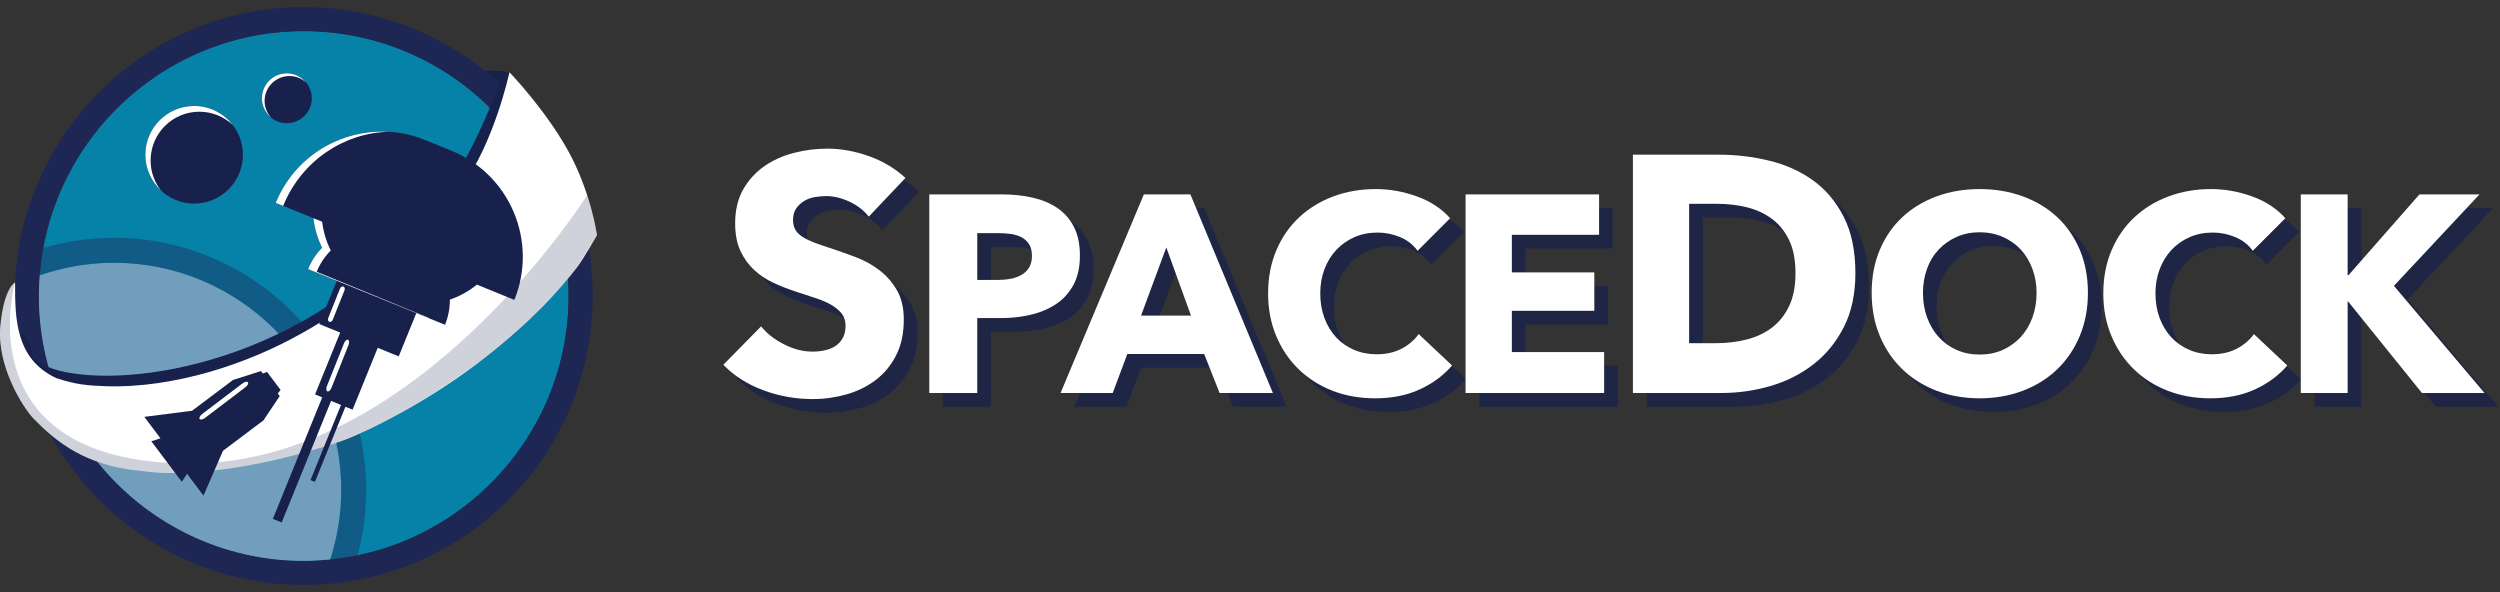 <?xml version="1.0" encoding="utf-8"?>
<!-- Generator: Adobe Illustrator 16.0.0, SVG Export Plug-In . SVG Version: 6.00 Build 0)  -->
<!DOCTYPE svg PUBLIC "-//W3C//DTD SVG 1.1//EN" "http://www.w3.org/Graphics/SVG/1.1/DTD/svg11.dtd">
<svg version="1.1" id="Layer_1" xmlns="http://www.w3.org/2000/svg" xmlns:xlink="http://www.w3.org/1999/xlink" x="0px" y="0px"
	 width="182.898px" height="43.309px" viewBox="0 0 182.898 43.309" enable-background="new 0 0 182.898 43.309"
	 xml:space="preserve">
<rect x="0" y="0" width="182.898" height="43.309" fill="#333333" stroke="none"/>
<g id="Logo">
	<g id="Badge">
		<path id="BackShadow" fill="#18214B" d="M37.273,5.284c0,0-1.391-0.286-2.52,0.08c-1.128,0.368,1.377,2.287,1.377,2.287
			S37.273,5.468,37.273,5.284z"/>
		<g id="Icon">
			<path id="Space" fill="#0681A8" d="M22.222,2.276c-10.685,0-19.377,8.693-19.377,19.377c0,10.686,8.693,19.378,19.377,19.378
				c10.685,0,19.378-8.692,19.378-19.378C41.6,10.97,32.907,2.276,22.222,2.276z"/>
			<path id="Outline" fill="#1E2654" d="M22.222,0.513c-11.657,0-21.141,9.483-21.141,21.141c0,11.658,9.484,21.143,21.141,21.143
				s21.141-9.484,21.141-21.143C43.363,9.996,33.879,0.513,22.222,0.513z M22.222,41.031c-10.685,0-19.377-8.692-19.377-19.378
				c0-10.684,8.693-19.377,19.377-19.377c10.685,0,19.378,8.693,19.378,19.377C41.6,32.339,32.907,41.031,22.222,41.031z"/>
			<path id="Planet" fill="#729EBD" d="M24.964,35.854c0-9.17-7.46-16.63-16.63-16.63c-1.858,0-3.679,0.319-5.424,0.923
				c-0.039,0.498-0.065,1-0.065,1.507c0,10.686,8.693,19.378,19.377,19.378c0.655,0,1.298-0.045,1.936-0.109
				C24.686,39.279,24.964,37.578,24.964,35.854z"/>
			<g id="PlanetOutline" opacity="0.4">
				<path fill="#1E2654" d="M8.333,17.87c-2.046,0-4.01,0.347-5.843,0.977c-0.038,0.32-0.067,0.643-0.09,0.968
					c1.849-0.687,3.848-1.062,5.933-1.062c9.431,0,17.103,7.672,17.103,17.102c0,1.94-0.329,3.804-0.927,5.544
					c0.327-0.031,0.651-0.07,0.973-0.116c0.542-1.712,0.835-3.535,0.835-5.428C26.318,25.922,18.266,17.87,8.333,17.87z"/>
				<path fill="#1E2654" d="M23.825,41.936l0.238-0.692c0.598-1.74,0.901-3.554,0.901-5.39c0-9.17-7.46-16.63-16.63-16.63
					c-1.98,0-3.921,0.349-5.768,1.033l-0.686,0.255l0.05-0.729c0.023-0.333,0.053-0.663,0.091-0.991l0.035-0.295l0.281-0.097
					c1.935-0.665,3.953-1.002,5.997-1.002c10.177,0,18.457,8.279,18.457,18.456c0,1.897-0.289,3.771-0.857,5.57l-0.09,0.284
					l-0.294,0.041c-0.33,0.047-0.661,0.087-0.995,0.118L23.825,41.936z"/>
			</g>
		</g>
		<g id="WhiteBand">
			<path fill="#18214B" d="M2.432,26.118c1.631,2.198,13.447,2.558,23.556-5.139c4.517-3.438,7.974-7.599,10.866-15.757
				c7.636,5.601-7.033,20.314-10.294,22.271c-3.261,1.957-23.557,3.761-24.644,0.282C0.829,24.296,1.709,23.121,2.432,26.118z"/>
			<path fill="#FFFFFF" d="M2.158,25.663"/>
			<path fill="#FFFFFF" d="M2.432,26.118"/>
			<path fill="#FFFFFF" d="M1.104,20.664c-0.005,2.6,0.005,5.597,3.021,7.002c1.405,0.47,2.33,0.547,3.606,0.588
				c1.28,0.044,2.591-0.046,3.877-0.234c2.577-0.379,5.054-1.132,7.28-2.074c1.114-0.472,2.171-0.991,3.158-1.545
				c0.249-0.137,0.49-0.277,0.729-0.419l0.354-0.213l0.323-0.203l0.374-0.236l0.192-0.123c-0.054,0.031-0.003,0-0.009,0.004
				l0.021-0.015l0.043-0.028l0.084-0.06c0.225-0.151,0.448-0.303,0.668-0.452c1.747-1.226,3.245-2.479,4.477-3.66
				c1.241-1.175,2.204-2.279,2.939-3.197c0.37-0.46,0.674-0.878,0.929-1.241c0.122-0.181,0.251-0.358,0.341-0.498
				c0.085-0.136,0.122-0.143,0.232-0.369c2.403-3.182,3.529-8.405,3.529-8.405s2.572,2.665,4.265,5.696s2.139,6.22,2.139,6.22
				s-1.002,1.758-1.48,2.383c-0.149,0.189-0.317,0.4-0.501,0.633c-0.182,0.224-0.368,0.432-0.576,0.675
				c-0.416,0.478-0.9,1.011-1.46,1.576c-1.12,1.133-2.523,2.427-4.231,3.737c-1.702,1.32-3.704,2.667-5.993,3.939
				c-0.289,0.154-0.58,0.311-0.874,0.469l-0.252,0.136l-0.204,0.104c-0.143,0.071-0.286,0.143-0.43,0.216
				c-0.163,0.081-0.328,0.162-0.493,0.243c-0.158,0.075-0.316,0.149-0.476,0.224c-0.319,0.148-0.641,0.297-0.97,0.438
				c-1.31,0.569-4.501,1.399-4.501,1.399s-6.428,1.737-10.788,1.084c-4.18-0.354-6.294-2.111-7.954-3.797
				c-0.863-0.876-2.726-3.938-2.47-6.773C0.28,21.048,1.104,20.664,1.104,20.664z"/>
			<path fill="#FFFFFF" d="M5.552,16.574"/>
			<path opacity="0.2" fill="#18214B" d="M42.196,19.583c-0.436,0.767-3.076,3.418-3.076,3.418
				c-0.923,0.874-1.493,1.535-2.727,2.482c-1.702,1.318-4.669,3.388-6.958,4.66c-0.289,0.154-0.58,0.311-0.874,0.469l-0.252,0.136
				l-0.204,0.104c-0.143,0.071-0.286,0.143-0.43,0.216c-0.163,0.081-0.328,0.162-0.493,0.243c-0.158,0.075-0.316,0.149-0.476,0.224
				c-0.319,0.148-0.641,0.297-0.97,0.438c-1.31,0.569-4.501,1.399-4.501,1.399s-6.428,1.737-10.788,1.084
				c-4.18-0.354-6.294-2.111-7.954-3.797c-0.863-0.876-2.726-3.938-2.47-6.773c0.256-2.837,1.08-3.221,1.08-3.221
				s-3.816,13.24,12.862,13.24c16.679,0,28.99-19.631,28.99-19.631s0.693,2.35,0.72,2.927"/>
		</g>
		<g id="ShipDockMoons">
			<circle fill="#18214B" cx="14.203" cy="11.323" r="3.569"/>
			<circle fill="#18214B" cx="20.985" cy="7.189" r="1.825"/>
			<polygon fill="#18214B" points="19.306,30.702 20.464,28.977 20.321,28.786 20.528,28.53 19.532,27.204 19.229,27.331 
				19.091,27.146 17.111,27.779 17.096,27.761 17.04,27.802 17.037,27.804 17.037,27.805 14.048,30.05 10.558,30.497 11.604,31.887 
				11.603,31.888 11.739,32.069 11.071,32.282 13.296,35.246 13.689,34.662 13.784,34.787 13.78,34.79 14.887,36.26 16.313,32.979 
				19.26,30.765 19.262,30.766 19.266,30.761 19.32,30.72 			"/>
			<path fill="#18214B" d="M37.631,21.939c1.741-4.285-0.321-9.172-4.605-10.912l-1.939-0.789c-4.285-1.739-9.17,0.321-10.912,4.606
				l2.743,1.114c0.085,0.758,0.311,1.489,0.649,2.165c-0.43,0.437-0.784,0.962-1.028,1.564l2.1,0.854l-1.287,3.165l1.536,0.625
				l-1.839,4.524l0.525,0.213l-3.613,8.892l0.647,0.262l3.612-8.891l0.728,0.296l-2.233,5.497l0.323,0.131l2.233-5.496l0.525,0.214
				l1.838-4.525l1.537,0.624l1.286-3.165l2.101,0.854c0.245-0.603,0.357-1.226,0.353-1.838c0.715-0.248,1.386-0.615,1.976-1.099
				L37.631,21.939z"/>
		</g>
		<g id="Sunlight">
			<path fill="#FFFFFF" d="M17.736,28.053l-2.944,2.234c-0.162,0.124-0.247,0.288-0.187,0.365c0.058,0.079,0.237,0.041,0.401-0.082
				l2.944-2.238c0.163-0.121,0.248-0.286,0.188-0.365C18.079,27.89,17.898,27.928,17.736,28.053z"/>
			<path fill="#FFFFFF" d="M24.197,18.321c-0.329-0.655-0.539-1.366-0.63-2.099l14.064,5.717l-14.064-5.717l0,0l-0.022-0.009
				l-2.83-1.15c1.338-3.29,4.423-5.325,7.685-5.422c-3.474-0.192-6.842,1.799-8.226,5.203l2.858,1.161l-0.103-0.042
				c0.087,0.754,0.3,1.486,0.638,2.16c-0.43,0.437-0.784,0.962-1.028,1.564l8.824,3.587c0.007-0.018,0,0,0.007-0.018l-8.201-3.372
				C23.413,19.283,23.767,18.758,24.197,18.321z"/>
			<path fill="#FFFFFF" d="M25.46,24.855c-0.09-0.035-0.221,0.078-0.288,0.251l-1.257,3.146c-0.068,0.175-0.052,0.345,0.04,0.381
				c0.09,0.036,0.219-0.074,0.29-0.249l1.254-3.146C25.568,25.065,25.552,24.893,25.46,24.855z"/>
			<path fill="#FFFFFF" d="M24.344,23.394l0.857-2.15c0.048-0.117,0.014-0.244-0.078-0.281c-0.09-0.036-0.203,0.032-0.249,0.15
				l-0.859,2.149c-0.046,0.119-0.012,0.244,0.08,0.28C24.185,23.579,24.296,23.513,24.344,23.394z"/>
			<path fill="#FFFFFF" d="M14.586,8.173c0.943,0,1.798,0.369,2.437,0.966c-0.653-0.841-1.671-1.385-2.819-1.385
				c-1.971,0-3.569,1.598-3.569,3.569c0,1.027,0.438,1.951,1.133,2.604c-0.469-0.604-0.75-1.36-0.75-2.184
				C11.017,9.771,12.614,8.173,14.586,8.173z"/>
			<path fill="#FFFFFF" d="M21.182,5.562c0.453,0,0.863,0.172,1.182,0.445c-0.334-0.39-0.825-0.643-1.379-0.643
				c-1.008,0-1.825,0.817-1.825,1.824c0,0.556,0.252,1.045,0.642,1.38c-0.273-0.319-0.445-0.729-0.445-1.183
				C19.357,6.378,20.174,5.562,21.182,5.562z"/>
		</g>
	</g>
	<g>
		<g opacity="0.75">
			<path fill="#18214B" d="M64.559,16.848c-0.361-0.459-0.833-0.824-1.416-1.096c-0.583-0.271-1.145-0.406-1.687-0.406
				c-0.279,0-0.562,0.025-0.85,0.074c-0.288,0.049-0.546,0.144-0.775,0.283c-0.23,0.14-0.423,0.32-0.579,0.542
				c-0.156,0.222-0.234,0.505-0.234,0.85c0,0.295,0.062,0.541,0.185,0.738c0.123,0.197,0.303,0.369,0.542,0.518
				c0.238,0.147,0.521,0.283,0.85,0.406c0.328,0.123,0.697,0.25,1.108,0.381c0.591,0.197,1.207,0.415,1.847,0.653
				c0.641,0.238,1.223,0.554,1.749,0.947c0.525,0.395,0.96,0.883,1.305,1.466s0.517,1.309,0.517,2.179
				c0,1.002-0.185,1.868-0.554,2.598c-0.369,0.731-0.866,1.334-1.49,1.811c-0.624,0.476-1.338,0.829-2.142,1.059
				c-0.805,0.229-1.634,0.345-2.487,0.345c-1.248,0-2.454-0.218-3.62-0.652c-1.166-0.436-2.134-1.055-2.906-1.859l2.758-2.808
				c0.426,0.526,0.989,0.965,1.687,1.317c0.698,0.354,1.391,0.53,2.081,0.53c0.312,0,0.616-0.033,0.911-0.099
				s0.554-0.173,0.776-0.32s0.397-0.345,0.529-0.591c0.131-0.246,0.197-0.542,0.197-0.887c0-0.328-0.082-0.607-0.246-0.837
				s-0.398-0.439-0.702-0.628c-0.304-0.188-0.682-0.361-1.133-0.518c-0.452-0.155-0.964-0.323-1.539-0.505
				c-0.558-0.18-1.104-0.394-1.637-0.64c-0.534-0.246-1.01-0.562-1.428-0.948c-0.419-0.386-0.755-0.854-1.01-1.403
				s-0.382-1.219-0.382-2.007c0-0.969,0.197-1.798,0.591-2.487s0.911-1.256,1.551-1.699s1.362-0.767,2.167-0.973
				c0.804-0.205,1.617-0.308,2.438-0.308c0.985,0,1.99,0.181,3.017,0.542c1.025,0.361,1.924,0.895,2.696,1.601L64.559,16.848z"/>
			<path fill="#18214B" d="M80.005,19.696c0,0.849-0.157,1.563-0.472,2.145c-0.314,0.581-0.738,1.05-1.272,1.405
				c-0.534,0.356-1.149,0.615-1.847,0.78c-0.698,0.164-1.423,0.246-2.175,0.246h-1.744v5.479h-3.509V15.223h5.335
				c0.793,0,1.536,0.079,2.227,0.236c0.69,0.157,1.292,0.41,1.806,0.759c0.513,0.35,0.917,0.808,1.21,1.375
				C79.858,18.161,80.005,18.862,80.005,19.696z M76.497,19.717c0-0.342-0.069-0.622-0.205-0.842
				c-0.137-0.218-0.322-0.39-0.554-0.513c-0.233-0.123-0.496-0.205-0.79-0.246c-0.294-0.041-0.599-0.062-0.913-0.062h-1.539v3.427
				h1.478c0.328,0,0.643-0.027,0.944-0.082c0.301-0.055,0.571-0.15,0.811-0.287c0.239-0.137,0.427-0.318,0.564-0.544
				C76.428,20.343,76.497,20.059,76.497,19.717z"/>
			<path fill="#18214B" d="M90.225,29.751l-1.129-2.853h-5.622l-1.067,2.853H78.59l6.094-14.528h3.406l6.033,14.528H90.225z
				 M86.326,19.102l-1.847,4.986h3.652L86.326,19.102z"/>
			<path fill="#18214B" d="M104.855,29.494c-0.944,0.432-2.031,0.646-3.263,0.646c-1.122,0-2.158-0.185-3.108-0.554
				c-0.951-0.369-1.775-0.893-2.473-1.57c-0.698-0.677-1.245-1.487-1.642-2.431c-0.397-0.944-0.595-1.983-0.595-3.119
				c0-1.163,0.202-2.217,0.605-3.16c0.403-0.944,0.961-1.748,1.672-2.411c0.711-0.663,1.545-1.173,2.503-1.529
				c0.957-0.355,1.99-0.533,3.098-0.533c1.026,0,2.035,0.182,3.027,0.544c0.992,0.362,1.795,0.893,2.411,1.59l-2.38,2.381
				c-0.328-0.452-0.759-0.787-1.292-1.006c-0.534-0.219-1.081-0.328-1.642-0.328c-0.616,0-1.18,0.113-1.693,0.339
				c-0.513,0.226-0.955,0.537-1.324,0.934s-0.657,0.865-0.862,1.405c-0.205,0.541-0.308,1.132-0.308,1.775
				c0,0.656,0.103,1.259,0.308,1.806s0.489,1.016,0.852,1.405c0.362,0.39,0.797,0.694,1.303,0.913
				c0.506,0.219,1.06,0.328,1.662,0.328c0.697,0,1.306-0.137,1.826-0.41c0.52-0.273,0.937-0.629,1.251-1.067l2.442,2.299
				C106.592,28.479,105.799,29.063,104.855,29.494z"/>
			<path fill="#18214B" d="M108.22,29.751V15.223h9.768v2.955h-6.382v2.75h6.033v2.811h-6.033v3.017h6.751v2.996H108.22z"/>
			<path fill="#18214B" d="M136.739,20.985c0,1.526-0.283,2.844-0.85,3.952c-0.566,1.107-1.313,2.019-2.241,2.732
				c-0.927,0.715-1.974,1.24-3.139,1.576c-1.166,0.337-2.348,0.505-3.546,0.505h-6.501V12.317h6.304
				c1.231,0,2.446,0.144,3.645,0.431c1.198,0.288,2.265,0.764,3.201,1.429c0.936,0.664,1.69,1.556,2.265,2.671
				C136.452,17.965,136.739,19.344,136.739,20.985z M132.356,20.985c0-0.985-0.16-1.802-0.48-2.45
				c-0.32-0.648-0.747-1.166-1.28-1.552c-0.534-0.386-1.141-0.66-1.822-0.825c-0.681-0.163-1.383-0.246-2.105-0.246h-2.093v10.194
				h1.995c0.755,0,1.481-0.086,2.179-0.259c0.697-0.172,1.313-0.455,1.847-0.849c0.533-0.395,0.96-0.92,1.28-1.576
				C132.196,22.767,132.356,21.954,132.356,20.985z"/>
			<path fill="#18214B" d="M153.75,22.426c0,1.148-0.199,2.199-0.595,3.149c-0.397,0.951-0.947,1.765-1.652,2.441
				c-0.705,0.678-1.542,1.201-2.514,1.57s-2.024,0.554-3.16,0.554c-1.135,0-2.185-0.185-3.149-0.554s-1.799-0.893-2.503-1.57
				c-0.705-0.677-1.255-1.49-1.652-2.441c-0.397-0.95-0.595-2.001-0.595-3.149c0-1.163,0.198-2.213,0.595-3.15
				c0.396-0.937,0.947-1.733,1.652-2.391c0.704-0.656,1.539-1.162,2.503-1.519c0.964-0.355,2.014-0.533,3.149-0.533
				c1.136,0,2.189,0.178,3.16,0.533c0.971,0.356,1.809,0.862,2.514,1.519c0.705,0.657,1.255,1.454,1.652,2.391
				C153.551,20.213,153.75,21.263,153.75,22.426z M149.994,22.426c0-0.63-0.103-1.218-0.308-1.765
				c-0.205-0.548-0.489-1.017-0.852-1.406c-0.363-0.39-0.8-0.697-1.313-0.923c-0.513-0.226-1.077-0.339-1.693-0.339
				c-0.615,0-1.176,0.113-1.683,0.339c-0.506,0.226-0.944,0.533-1.313,0.923c-0.37,0.39-0.653,0.858-0.852,1.406
				c-0.199,0.547-0.298,1.135-0.298,1.765c0,0.656,0.103,1.262,0.308,1.815c0.205,0.555,0.489,1.029,0.852,1.427
				c0.362,0.396,0.797,0.707,1.303,0.934c0.506,0.226,1.067,0.338,1.683,0.338c0.616,0,1.177-0.112,1.683-0.338
				c0.506-0.227,0.944-0.537,1.313-0.934c0.369-0.397,0.657-0.872,0.862-1.427C149.892,23.688,149.994,23.082,149.994,22.426z"/>
			<path fill="#18214B" d="M165.958,29.494c-0.944,0.432-2.031,0.646-3.263,0.646c-1.122,0-2.158-0.185-3.108-0.554
				c-0.951-0.369-1.775-0.893-2.473-1.57c-0.698-0.677-1.245-1.487-1.642-2.431c-0.397-0.944-0.595-1.983-0.595-3.119
				c0-1.163,0.202-2.217,0.605-3.16c0.403-0.944,0.961-1.748,1.672-2.411c0.711-0.663,1.545-1.173,2.503-1.529
				c0.957-0.355,1.99-0.533,3.098-0.533c1.026,0,2.035,0.182,3.027,0.544c0.992,0.362,1.795,0.893,2.411,1.59l-2.38,2.381
				c-0.328-0.452-0.759-0.787-1.292-1.006c-0.534-0.219-1.081-0.328-1.642-0.328c-0.616,0-1.18,0.113-1.693,0.339
				c-0.513,0.226-0.955,0.537-1.324,0.934s-0.657,0.865-0.862,1.405c-0.205,0.541-0.308,1.132-0.308,1.775
				c0,0.656,0.103,1.259,0.308,1.806s0.489,1.016,0.852,1.405c0.362,0.39,0.797,0.694,1.303,0.913
				c0.506,0.219,1.06,0.328,1.662,0.328c0.697,0,1.306-0.137,1.826-0.41c0.52-0.273,0.937-0.629,1.251-1.067l2.442,2.299
				C167.696,28.479,166.902,29.063,165.958,29.494z"/>
			<path fill="#18214B" d="M178.188,29.751l-5.396-6.689h-0.041v6.689h-3.427V15.223h3.427v5.91h0.062l5.191-5.91h4.392
				l-6.259,6.689l6.628,7.839H178.188z"/>
		</g>
		<g>
			<g>
				<path fill="#FFFFFF" d="M63.559,15.848c-0.361-0.459-0.833-0.824-1.416-1.096c-0.583-0.271-1.145-0.406-1.687-0.406
					c-0.279,0-0.562,0.025-0.85,0.074c-0.288,0.049-0.546,0.144-0.775,0.283c-0.23,0.14-0.423,0.32-0.579,0.542
					c-0.156,0.222-0.234,0.505-0.234,0.85c0,0.295,0.062,0.541,0.185,0.738c0.123,0.197,0.303,0.369,0.542,0.518
					c0.238,0.147,0.521,0.283,0.85,0.406c0.328,0.123,0.697,0.25,1.108,0.381c0.591,0.197,1.207,0.415,1.847,0.653
					c0.641,0.238,1.223,0.554,1.749,0.947c0.525,0.395,0.96,0.883,1.305,1.466s0.517,1.309,0.517,2.179
					c0,1.002-0.185,1.868-0.554,2.598c-0.369,0.731-0.866,1.334-1.49,1.811c-0.624,0.476-1.338,0.829-2.142,1.059
					c-0.805,0.229-1.634,0.345-2.487,0.345c-1.248,0-2.454-0.218-3.62-0.652c-1.166-0.436-2.134-1.055-2.906-1.859l2.758-2.808
					c0.426,0.526,0.989,0.965,1.687,1.317c0.698,0.354,1.391,0.53,2.081,0.53c0.312,0,0.616-0.033,0.911-0.099
					s0.554-0.173,0.776-0.32s0.397-0.345,0.529-0.591c0.131-0.246,0.197-0.542,0.197-0.887c0-0.328-0.082-0.607-0.246-0.837
					s-0.398-0.439-0.702-0.628c-0.304-0.188-0.682-0.361-1.133-0.518c-0.452-0.155-0.964-0.323-1.539-0.505
					c-0.558-0.18-1.104-0.394-1.637-0.64c-0.534-0.246-1.01-0.562-1.428-0.948c-0.419-0.386-0.755-0.854-1.01-1.403
					s-0.382-1.219-0.382-2.007c0-0.969,0.197-1.798,0.591-2.487s0.911-1.256,1.551-1.699s1.362-0.767,2.167-0.973
					c0.804-0.205,1.617-0.308,2.438-0.308c0.985,0,1.99,0.181,3.017,0.542c1.025,0.361,1.924,0.895,2.696,1.601L63.559,15.848z"/>
				<path fill="#FFFFFF" d="M79.005,18.696c0,0.849-0.157,1.563-0.472,2.145c-0.314,0.581-0.738,1.05-1.272,1.405
					c-0.534,0.356-1.149,0.615-1.847,0.78c-0.698,0.164-1.423,0.246-2.175,0.246h-1.744v5.479h-3.509V14.223h5.335
					c0.793,0,1.536,0.079,2.227,0.236c0.69,0.157,1.292,0.41,1.806,0.759c0.513,0.35,0.917,0.808,1.21,1.375
					C78.858,17.161,79.005,17.862,79.005,18.696z M75.497,18.717c0-0.342-0.069-0.622-0.205-0.842
					c-0.137-0.218-0.322-0.39-0.554-0.513c-0.233-0.123-0.496-0.205-0.79-0.246c-0.294-0.041-0.599-0.062-0.913-0.062h-1.539v3.427
					h1.478c0.328,0,0.643-0.027,0.944-0.082c0.301-0.055,0.571-0.15,0.811-0.287c0.239-0.137,0.427-0.318,0.564-0.544
					C75.428,19.343,75.497,19.059,75.497,18.717z"/>
				<path fill="#FFFFFF" d="M89.225,28.751l-1.129-2.853h-5.622l-1.067,2.853H77.59l6.094-14.528h3.406l6.033,14.528H89.225z
					 M85.326,18.102l-1.847,4.986h3.652L85.326,18.102z"/>
				<path fill="#FFFFFF" d="M103.855,28.494c-0.944,0.432-2.031,0.646-3.263,0.646c-1.122,0-2.158-0.185-3.108-0.554
					c-0.951-0.369-1.775-0.893-2.473-1.57c-0.698-0.677-1.245-1.487-1.642-2.431c-0.397-0.944-0.595-1.983-0.595-3.119
					c0-1.163,0.202-2.217,0.605-3.16c0.403-0.944,0.961-1.748,1.672-2.411c0.711-0.663,1.545-1.173,2.503-1.529
					c0.957-0.355,1.99-0.533,3.098-0.533c1.026,0,2.035,0.182,3.027,0.544c0.992,0.362,1.795,0.893,2.411,1.59l-2.38,2.381
					c-0.328-0.452-0.759-0.787-1.292-1.006c-0.534-0.219-1.081-0.328-1.642-0.328c-0.616,0-1.18,0.113-1.693,0.339
					c-0.513,0.226-0.955,0.537-1.324,0.934s-0.657,0.865-0.862,1.405c-0.205,0.541-0.308,1.132-0.308,1.775
					c0,0.656,0.103,1.259,0.308,1.806s0.489,1.016,0.852,1.405c0.362,0.39,0.797,0.694,1.303,0.913
					c0.506,0.219,1.06,0.328,1.662,0.328c0.697,0,1.306-0.137,1.826-0.41c0.52-0.273,0.937-0.629,1.251-1.067l2.442,2.299
					C105.592,27.479,104.799,28.063,103.855,28.494z"/>
				<path fill="#FFFFFF" d="M107.22,28.751V14.223h9.768v2.955h-6.382v2.75h6.033v2.811h-6.033v3.017h6.751v2.996H107.22z"/>
				<path fill="#FFFFFF" d="M135.739,19.985c0,1.526-0.283,2.844-0.85,3.952c-0.566,1.107-1.313,2.019-2.241,2.732
					c-0.927,0.715-1.974,1.24-3.139,1.576c-1.166,0.337-2.348,0.505-3.546,0.505h-6.501V11.317h6.304
					c1.231,0,2.446,0.144,3.645,0.431c1.198,0.288,2.265,0.764,3.201,1.429c0.936,0.664,1.69,1.556,2.265,2.671
					C135.452,16.965,135.739,18.344,135.739,19.985z M131.356,19.985c0-0.985-0.16-1.802-0.48-2.45
					c-0.32-0.648-0.747-1.166-1.28-1.552c-0.534-0.386-1.141-0.66-1.822-0.825c-0.681-0.163-1.383-0.246-2.105-0.246h-2.093v10.194
					h1.995c0.755,0,1.481-0.086,2.179-0.259c0.697-0.172,1.313-0.455,1.847-0.849c0.533-0.395,0.96-0.92,1.28-1.576
					C131.196,21.767,131.356,20.954,131.356,19.985z"/>
				<path fill="#FFFFFF" d="M152.75,21.426c0,1.148-0.199,2.199-0.595,3.149c-0.397,0.951-0.947,1.765-1.652,2.441
					c-0.705,0.678-1.542,1.201-2.514,1.57s-2.024,0.554-3.16,0.554c-1.135,0-2.185-0.185-3.149-0.554s-1.799-0.893-2.503-1.57
					c-0.705-0.677-1.255-1.49-1.652-2.441c-0.397-0.95-0.595-2.001-0.595-3.149c0-1.163,0.198-2.213,0.595-3.15
					c0.396-0.937,0.947-1.733,1.652-2.391c0.704-0.656,1.539-1.162,2.503-1.519c0.964-0.355,2.014-0.533,3.149-0.533
					c1.136,0,2.189,0.178,3.16,0.533c0.971,0.356,1.809,0.862,2.514,1.519c0.705,0.657,1.255,1.454,1.652,2.391
					C152.551,19.213,152.75,20.263,152.75,21.426z M148.994,21.426c0-0.63-0.103-1.218-0.308-1.765
					c-0.205-0.548-0.489-1.017-0.852-1.406c-0.363-0.39-0.8-0.697-1.313-0.923c-0.513-0.226-1.077-0.339-1.693-0.339
					c-0.615,0-1.176,0.113-1.683,0.339c-0.506,0.226-0.944,0.533-1.313,0.923c-0.37,0.39-0.653,0.858-0.852,1.406
					c-0.199,0.547-0.298,1.135-0.298,1.765c0,0.656,0.103,1.262,0.308,1.815c0.205,0.555,0.489,1.029,0.852,1.427
					c0.362,0.396,0.797,0.707,1.303,0.934c0.506,0.226,1.067,0.338,1.683,0.338c0.616,0,1.177-0.112,1.683-0.338
					c0.506-0.227,0.944-0.537,1.313-0.934c0.369-0.397,0.657-0.872,0.862-1.427C148.892,22.688,148.994,22.082,148.994,21.426z"/>
				<path fill="#FFFFFF" d="M164.958,28.494c-0.944,0.432-2.031,0.646-3.263,0.646c-1.122,0-2.158-0.185-3.108-0.554
					c-0.951-0.369-1.775-0.893-2.473-1.57c-0.698-0.677-1.245-1.487-1.642-2.431c-0.397-0.944-0.595-1.983-0.595-3.119
					c0-1.163,0.202-2.217,0.605-3.16c0.403-0.944,0.961-1.748,1.672-2.411c0.711-0.663,1.545-1.173,2.503-1.529
					c0.957-0.355,1.99-0.533,3.098-0.533c1.026,0,2.035,0.182,3.027,0.544c0.992,0.362,1.795,0.893,2.411,1.59l-2.38,2.381
					c-0.328-0.452-0.759-0.787-1.292-1.006c-0.534-0.219-1.081-0.328-1.642-0.328c-0.616,0-1.18,0.113-1.693,0.339
					c-0.513,0.226-0.955,0.537-1.324,0.934s-0.657,0.865-0.862,1.405c-0.205,0.541-0.308,1.132-0.308,1.775
					c0,0.656,0.103,1.259,0.308,1.806s0.489,1.016,0.852,1.405c0.362,0.39,0.797,0.694,1.303,0.913
					c0.506,0.219,1.06,0.328,1.662,0.328c0.697,0,1.306-0.137,1.826-0.41c0.52-0.273,0.937-0.629,1.251-1.067l2.442,2.299
					C166.696,27.479,165.902,28.063,164.958,28.494z"/>
				<path fill="#FFFFFF" d="M177.188,28.751l-5.396-6.689h-0.041v6.689h-3.427V14.223h3.427v5.91h0.062l5.191-5.91h4.392
					l-6.259,6.689l6.628,7.839H177.188z"/>
			</g>
		</g>
	</g>
</g>
</svg>
